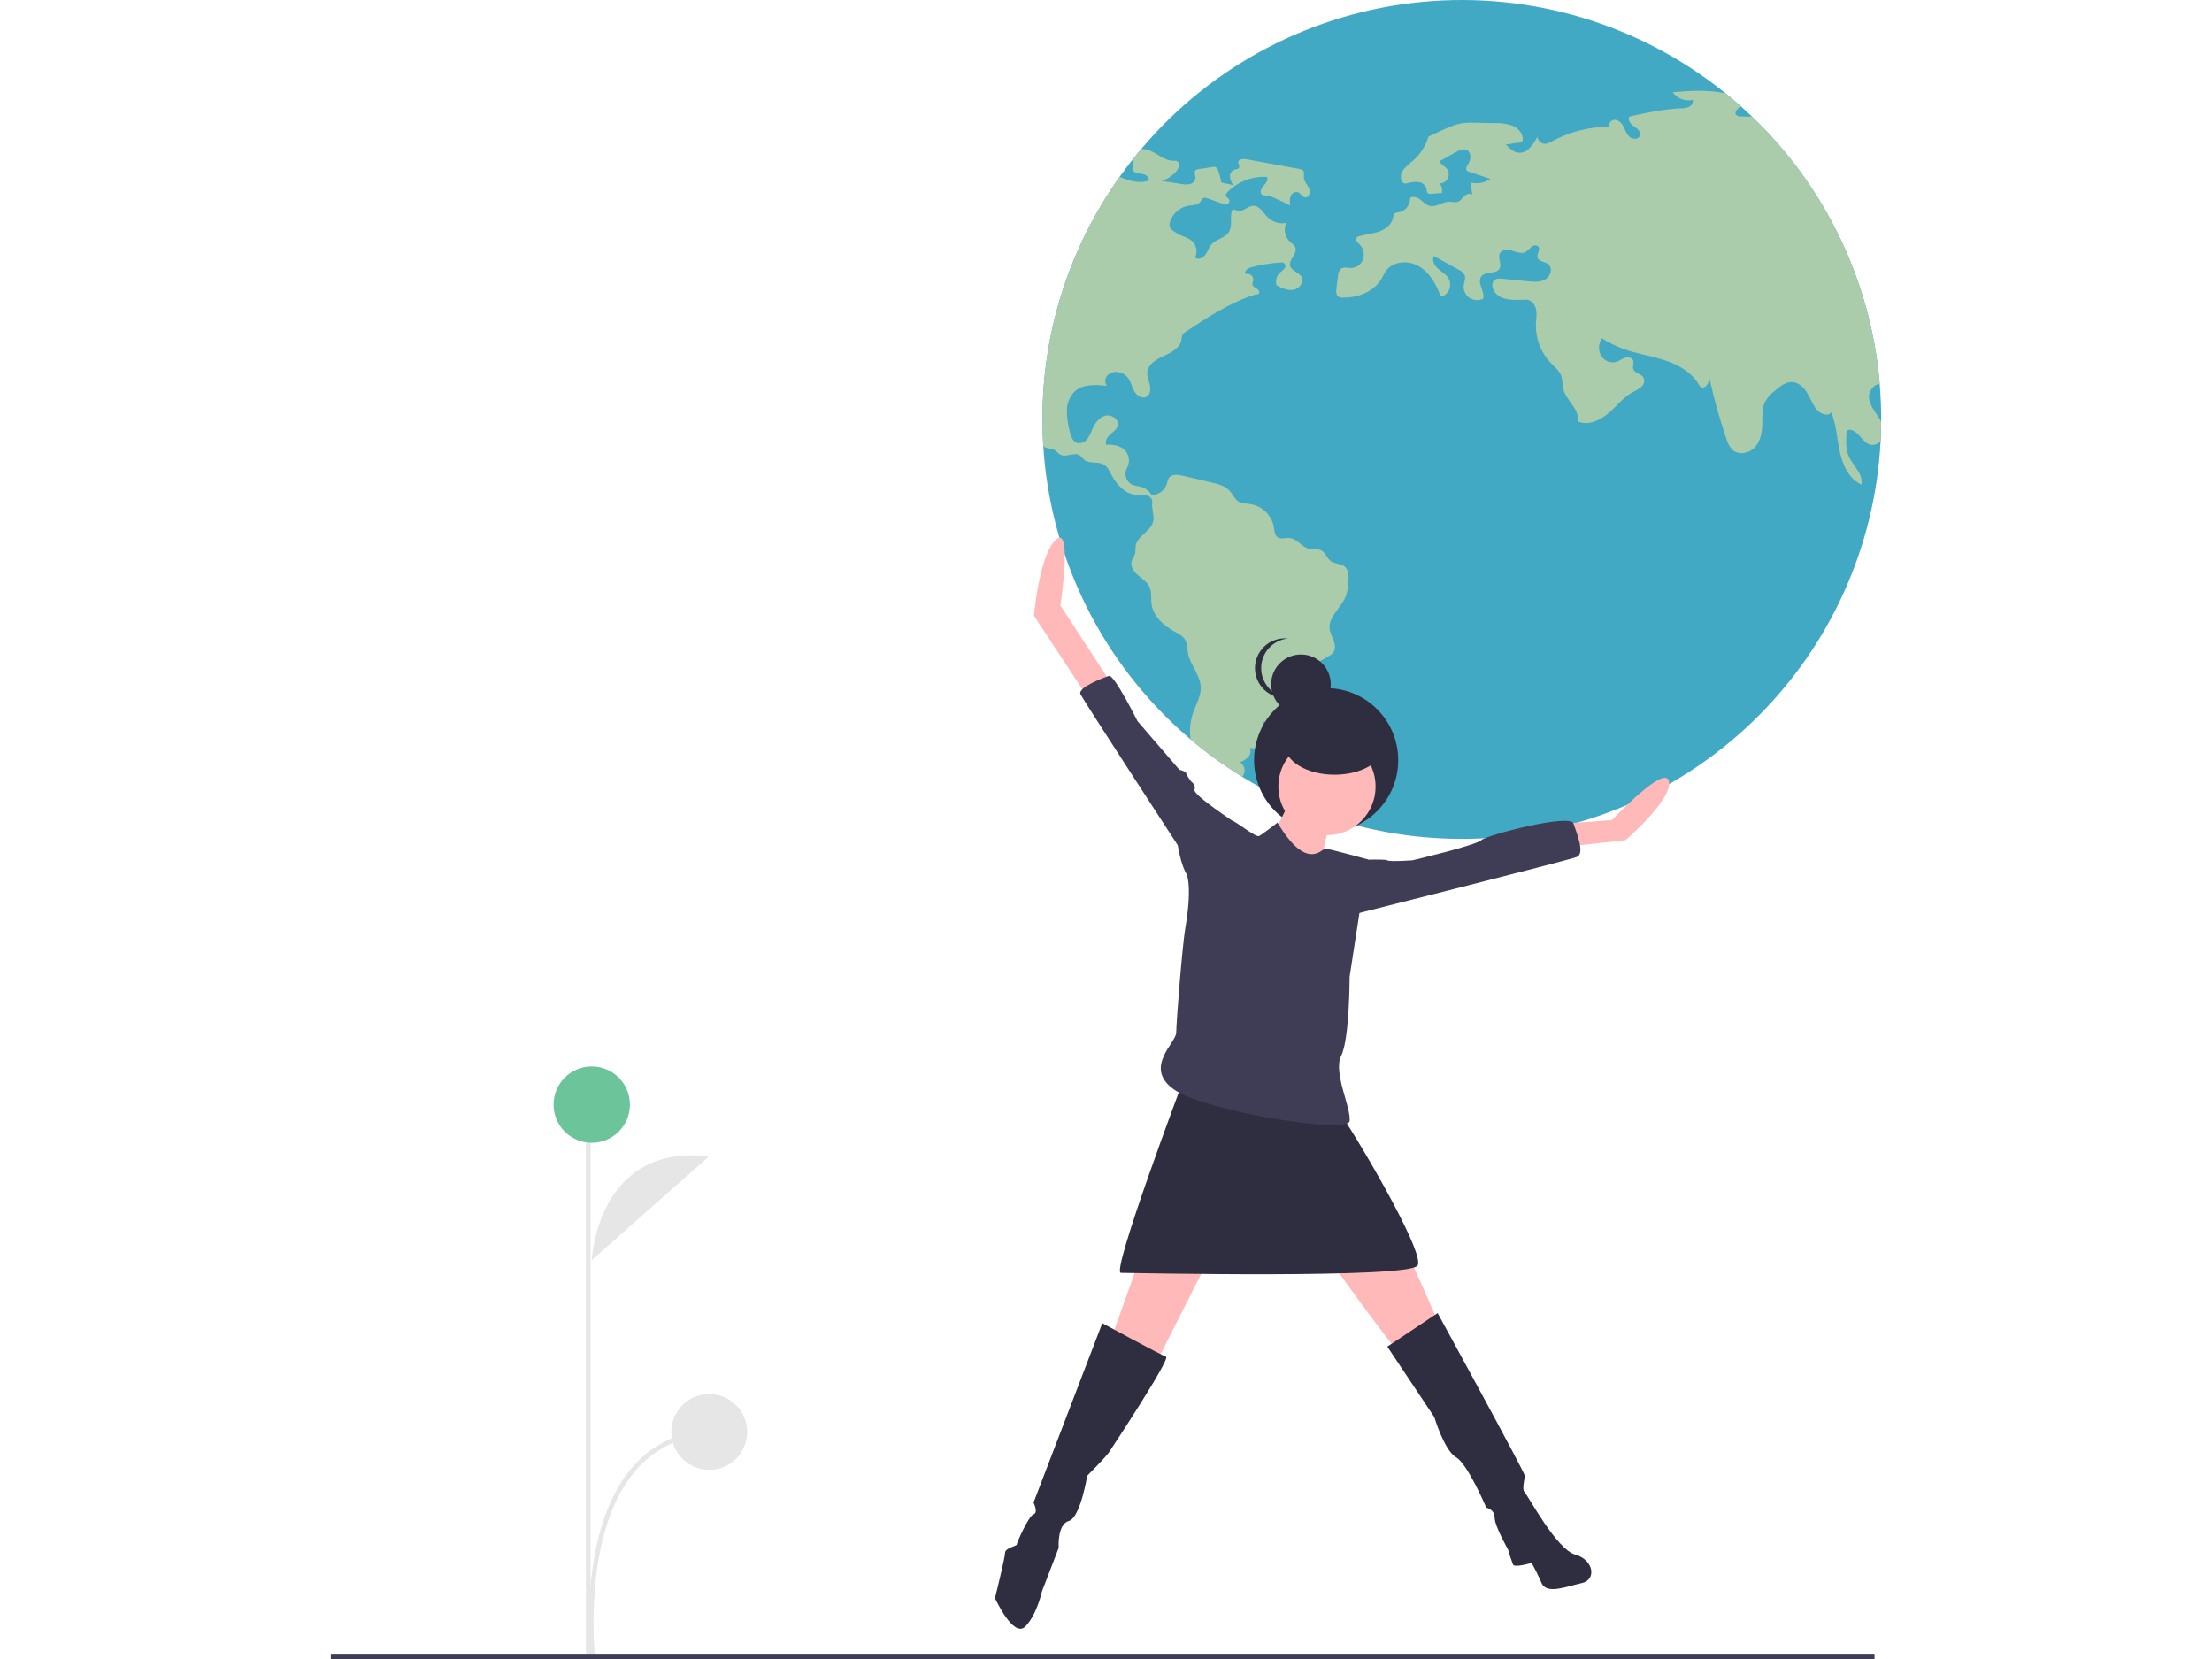 <svg width="800" height="600" viewBox="0 0 1013 1084" fill="none" xmlns="http://www.w3.org/2000/svg">
<g clip-path="url(#clip0)">
<path d="M170.481 823.348C170.481 823.348 174.043 746.712 247.079 755.62L170.481 823.348Z" fill="#E6E6E6"/>
<path d="M169.623 1083.03C169.532 1082.23 160.911 1002.37 195.816 960.11C208.698 944.513 225.959 935.778 247.12 934.15L247.353 937.161C227.043 938.723 210.487 947.09 198.148 962.027C164.06 1003.29 172.533 1081.9 172.621 1082.69L169.623 1083.03Z" fill="#E6E6E6"/>
<path d="M169.71 744.992H166.672V1080.75H169.71V744.992Z" fill="#E6E6E6"/>
<path d="M170.481 746.712C184.254 746.712 195.42 735.545 195.42 721.77C195.42 707.995 184.254 696.828 170.481 696.828C156.707 696.828 145.542 707.995 145.542 721.77C145.542 735.545 156.707 746.712 170.481 746.712Z" fill="#6CC49B"/>
<path d="M247.237 960.439C260.923 960.439 272.018 949.343 272.018 935.655C272.018 921.967 260.923 910.87 247.237 910.87C233.55 910.87 222.455 921.967 222.455 935.655C222.455 949.343 233.55 960.439 247.237 960.439Z" fill="#E6E6E6"/>
<path d="M1013 274.053V275.694C1012.96 279.814 1012.84 283.915 1012.65 287.998C1009.09 357.872 978.952 423.74 928.404 472.104C877.855 520.468 810.726 547.666 740.772 548.124C670.819 548.581 603.339 522.264 552.162 474.565C500.985 426.867 469.986 361.398 465.519 291.578C465.146 285.78 464.96 279.938 464.96 274.053C464.862 217.292 482.476 161.915 515.346 115.643C517.974 111.914 520.708 108.254 523.548 104.662C525.505 102.164 527.518 99.722 529.55 97.298C575.807 42.492 641.7 8.001 713.092 1.226C784.484 -5.55 855.687 15.93 911.426 61.056C914.725 63.722 917.969 66.481 921.138 69.296C923.673 71.552 926.165 73.858 928.613 76.213C976.828 122.338 1006.51 184.511 1012.05 251.01C1012.68 258.617 1013 266.298 1013 274.053Z" fill="#42A9C5"/>
<path d="M523.548 104.662C523.682 104.719 523.808 104.794 523.921 104.886C525.393 106.098 523.548 108.428 523.772 110.348C524.033 112.809 527.313 113.35 529.793 113.592C532.272 113.853 535.404 115.848 534.229 118.048C528.003 120.192 521.702 118.085 515.346 115.643C482.475 161.915 464.862 217.292 464.96 274.053C464.96 279.944 465.146 285.786 465.519 291.578C466.04 291.958 466.611 292.265 467.215 292.491C469.079 293.2 471.242 293.069 472.957 294.076C474.318 294.878 475.231 296.294 476.592 297.04C480.488 299.165 485.894 295.083 489.528 297.618C490.468 298.474 491.358 299.383 492.194 300.34C495.549 303.248 501.067 301.291 504.944 303.472C507.442 304.87 508.729 307.667 510.071 310.202C513.407 316.541 518.813 322.768 525.953 323.271C528.204 323.168 530.461 323.242 532.701 323.495C534.9 323.998 537.063 325.918 536.708 328.137C536.093 331.959 537.976 336.135 537.473 339.957C536.559 346.948 526.661 350.005 525.822 356.996C525.819 358.535 525.732 360.072 525.561 361.601C525.114 363.428 523.734 364.92 523.25 366.747C522.318 370.196 524.797 373.645 527.5 375.956C530.221 378.287 533.465 380.3 534.956 383.544C536.522 386.993 535.758 391.001 536.261 394.749C537.379 402.933 544.444 408.992 551.714 412.907C554.044 413.881 556.113 415.388 557.754 417.307C559.618 420.01 559.431 423.571 560.065 426.796C561.594 434.682 568.23 441.188 568.416 449.224C568.547 454.947 565.378 460.13 563.477 465.518C561.521 471.166 560.939 477.199 561.78 483.117C572.409 492.132 583.707 500.328 595.576 507.632C596.222 506.678 596.695 505.618 596.974 504.5C597.2 503.264 597.044 501.989 596.528 500.844C596.012 499.698 595.16 498.737 594.085 498.087C596.088 497.33 597.911 496.162 599.435 494.657C600.184 493.887 600.678 492.905 600.851 491.845C601.025 490.785 600.869 489.697 600.404 488.728C603.685 489.138 607.581 489.344 609.743 486.827C611.477 484.813 611.365 481.793 610.675 479.239C609.985 476.666 608.83 474.187 608.811 471.521C616.412 471.891 624.031 471.635 631.59 470.756C630.496 467.069 628.009 463.952 624.656 462.069C628.086 461.491 631.199 457.389 632.28 454.089C633.215 450.723 633.266 447.172 632.429 443.78C632.17 442.908 632.131 441.985 632.317 441.095C632.869 439.913 633.838 438.976 635.039 438.466C640.706 435.204 646.372 431.948 652.039 428.697C653.05 428.188 653.97 427.513 654.761 426.703C656.532 424.596 656.271 421.445 655.357 418.854C654.444 416.263 652.99 413.82 652.636 411.098C651.592 402.951 660.316 397.098 663.261 389.417C664.262 386.35 664.802 383.152 664.864 379.927C665.106 376.46 665.125 372.451 662.478 370.233C659.924 368.089 655.954 368.574 653.288 366.579C650.846 364.752 650.007 361.228 647.342 359.755C644.918 358.413 641.898 359.271 639.196 358.637C634.461 357.537 631.478 352.075 626.632 351.571C623.91 351.273 620.816 352.615 618.579 351.031C616.603 349.614 616.528 346.799 616.156 344.412C615.494 340.695 613.71 337.27 611.044 334.597C608.378 331.924 604.958 330.132 601.243 329.46C598.428 329.013 595.371 329.181 592.966 327.633C590.543 326.067 589.443 323.141 587.523 320.959C584.466 317.473 579.619 316.224 575.09 315.161C568.938 313.726 562.793 312.284 556.654 310.836C553.392 310.053 549.179 309.643 547.408 312.514C546.884 313.606 546.52 314.767 546.327 315.963C545.661 318.114 544.333 320.001 542.532 321.353C540.732 322.706 538.55 323.455 536.298 323.495C534.757 320.862 532.26 318.926 529.327 318.088C527.41 317.766 525.517 317.318 523.66 316.746C522.69 316.271 521.827 315.603 521.124 314.782C520.421 313.962 519.893 313.007 519.572 311.976C519.251 310.944 519.144 309.858 519.257 308.784C519.37 307.71 519.701 306.67 520.23 305.728C521.287 303.836 521.693 301.649 521.387 299.504C521.081 297.358 520.078 295.373 518.534 293.852C515.402 291.037 510.872 290.347 506.659 290.627C505.56 288.222 507.405 285.519 509.381 283.766C511.375 282.033 513.78 280.317 514.209 277.707C514.899 273.606 509.661 270.492 505.69 271.704C501.72 272.935 499.184 276.794 497.507 280.597C496.693 282.841 495.583 284.967 494.207 286.917C493.502 287.882 492.544 288.633 491.439 289.087C490.333 289.541 489.124 289.68 487.944 289.49C484.663 288.651 483.414 284.754 482.687 281.473C481.522 277.088 480.933 272.569 480.935 268.032C480.964 263.449 482.783 259.06 486.005 255.802C491.43 250.805 499.781 251.29 507.107 252.092C506.322 251.045 505.946 249.748 506.049 248.444C506.152 247.14 506.727 245.918 507.666 245.007C508.646 244.137 509.824 243.519 511.098 243.207C512.371 242.895 513.701 242.899 514.973 243.218C517.182 243.675 519.172 244.864 520.621 246.592C522.709 249.127 523.306 252.576 524.871 255.447C526.456 258.337 529.998 260.798 532.887 259.251C535.403 257.908 535.795 254.441 535.18 251.663C534.546 248.904 533.222 246.201 533.446 243.367C533.875 237.979 539.486 234.716 544.426 232.498C549.365 230.279 555.014 227.278 555.797 221.909C555.833 220.864 556.034 219.832 556.393 218.851C556.94 217.975 557.704 217.256 558.611 216.763C573.021 207.237 587.691 197.579 604.169 192.378C605.027 192.098 605.12 192.397 605.996 192.192C607.227 191.483 606.406 189.526 605.232 188.743C604.058 187.96 602.492 187.344 602.194 185.965C601.988 184.958 602.585 183.951 602.734 182.926C602.773 182.307 602.66 181.687 602.404 181.122C602.147 180.557 601.757 180.063 601.265 179.684C600.774 179.305 600.197 179.052 599.586 178.948C598.974 178.843 598.346 178.891 597.757 179.086C596.434 177.333 599.043 175.301 601.168 174.704C607.531 172.961 614.061 171.899 620.648 171.535C621.408 171.409 622.189 171.541 622.866 171.908C623.351 172.375 623.638 173.01 623.669 173.683C623.7 174.355 623.473 175.014 623.034 175.525C622.137 176.521 621.144 177.426 620.07 178.228C619.001 179.267 618.237 180.579 617.862 182.023C617.487 183.466 617.516 184.984 617.945 186.412C621.394 188.165 625.122 189.973 628.943 189.358C632.746 188.743 636.12 184.455 634.33 181.043C632.671 177.855 627.657 177.128 626.799 173.642C625.793 169.559 631.571 165.923 630.267 161.934C629.707 160.181 627.955 159.137 626.613 157.888C625.033 156.333 623.959 154.338 623.53 152.163C623.101 149.988 623.338 147.734 624.208 145.696C622.026 146.077 619.784 145.931 617.67 145.269C615.556 144.608 613.63 143.45 612.054 141.893C609.147 138.966 606.835 134.323 602.697 134.473C598.913 134.584 595.65 139.003 592.109 137.661C591.233 137.325 590.319 136.654 589.48 137.045C589.204 137.223 588.971 137.462 588.8 137.743C588.629 138.024 588.524 138.34 588.493 138.667C587.598 142.974 589.145 147.877 586.796 151.606C584.242 155.651 578.333 156.21 575.239 159.864C573.561 161.841 572.909 164.507 571.362 166.595C569.814 168.683 566.552 170.025 564.688 168.198C565.601 166.326 565.851 164.2 565.397 162.168C564.943 160.135 563.813 158.317 562.19 157.012C560.473 155.885 558.619 154.983 556.673 154.328C554.498 153.41 552.43 152.26 550.502 150.897C549.542 150.312 548.762 149.474 548.247 148.474C547.84 147.216 547.893 145.855 548.396 144.633C549.34 141.941 551 139.556 553.197 137.736C555.394 135.917 558.046 134.73 560.867 134.305C563.327 133.969 566.198 134.081 567.838 132.198C568.696 131.21 569.143 129.7 570.411 129.309C571.209 129.142 572.041 129.24 572.778 129.588C575.854 130.67 578.911 131.751 581.987 132.832C583.012 133.303 584.145 133.489 585.268 133.373C585.824 133.301 586.332 133.02 586.688 132.587C587.045 132.155 587.224 131.602 587.188 131.042C586.889 129.514 584.541 128.787 584.764 127.239C584.873 126.734 585.141 126.276 585.529 125.934C588.853 122.397 592.918 119.639 597.433 117.857C601.948 116.075 606.801 115.312 611.644 115.625C612.8 117.545 610.973 119.801 609.426 121.423C607.898 123.063 606.667 125.971 608.531 127.221C609.283 127.615 610.125 127.808 610.973 127.78C613.24 128.084 615.443 128.751 617.498 129.756C620.685 131.136 623.817 132.664 626.874 134.305C626.424 132.306 626.501 130.225 627.098 128.265C627.434 127.302 628.117 126.5 629.013 126.014C629.909 125.528 630.954 125.393 631.944 125.636C633.771 126.344 634.703 128.768 636.66 128.992C639.252 129.29 640.277 125.449 639.196 123.063C638.114 120.677 635.952 118.701 635.784 116.072C635.654 114.32 636.325 112.138 634.927 111.076C634.43 110.746 633.861 110.542 633.268 110.479C621.561 108.335 609.849 106.185 598.13 104.029C596.042 103.637 593.041 103.935 592.948 106.042C592.892 107.235 593.954 108.41 593.488 109.491C592.985 110.647 591.345 110.554 590.152 110.964C589.255 111.37 588.516 112.058 588.045 112.922C587.574 113.787 587.397 114.781 587.542 115.755C587.86 117.694 588.612 119.535 589.741 121.143C587.449 120.192 584 120.024 581.707 119.055C581.374 116.4 580.697 113.799 579.694 111.318C579.637 110.923 579.494 110.546 579.275 110.212C579.056 109.879 578.766 109.597 578.427 109.387C578.088 109.178 577.706 109.045 577.31 108.998C576.914 108.952 576.512 108.993 576.134 109.118C573.114 109.584 570.094 110.032 567.074 110.498C566.316 110.534 565.59 110.815 565.005 111.299C563.831 112.548 564.986 114.543 564.949 116.258C564.84 117.217 564.435 118.119 563.79 118.837C563.145 119.555 562.293 120.055 561.351 120.267C559.454 120.652 557.497 120.626 555.61 120.192C551.379 119.54 547.166 118.887 542.934 118.235C546.669 117.044 549.991 114.821 552.516 111.821C554.193 109.845 555.088 106.154 552.665 105.222C551.949 105.025 551.202 104.968 550.465 105.054C544.724 105.091 540.194 100.3 534.826 98.268C533.138 97.638 531.352 97.31 529.55 97.298L523.548 104.662Z" fill="#AACCAA"/>
<path d="M1012.65 287.998C1011.99 288.881 1011.12 289.589 1010.13 290.06C1009.14 290.531 1008.04 290.752 1006.94 290.702C1001.11 290.198 998.647 281.79 992.868 280.839C992.357 280.708 991.816 280.761 991.339 280.988C990.482 281.455 990.333 282.61 990.277 283.58C990.035 288.39 989.829 293.386 991.712 297.823C994.452 304.311 1001.55 309.755 1000.06 316.634C992.048 312.924 987.872 303.919 985.989 295.288C984.088 286.656 983.79 277.595 980.397 269.43C977.806 272.73 972.4 270.008 970.052 266.54C967.815 263.259 966.435 259.456 964.273 256.119C962.111 252.8 958.793 249.817 954.841 249.631C950.684 249.444 947.067 252.297 943.898 255C941.142 257.037 938.827 259.612 937.095 262.569C934.876 267.044 935.454 272.301 935.342 277.279C935.231 282.648 934.093 288.334 930.421 292.286C926.749 296.22 919.982 297.6 915.937 294.039C913.982 292 912.588 289.488 911.892 286.749C907.495 273.932 903.835 260.873 900.931 247.636C900.26 250.656 897.595 254.553 895.06 252.782C894.493 252.3 894.035 251.702 893.717 251.029C888.983 243.031 880.24 238.221 871.386 235.332C862.55 232.461 853.248 231.118 844.506 227.949C839.603 226.169 834.919 223.836 830.544 220.995C829.432 222.632 828.784 224.539 828.665 226.514C828.547 228.49 828.964 230.46 829.873 232.218C830.855 233.938 832.378 235.286 834.205 236.051C836.032 236.816 838.061 236.957 839.976 236.45C841.915 235.816 843.555 234.474 845.475 233.803C847.395 233.15 849.986 233.467 850.825 235.332C851.645 237.103 850.415 239.247 851.03 241.111C851.943 243.926 856.212 244.15 857.703 246.723C858.142 247.741 858.242 248.874 857.991 249.954C857.739 251.034 857.149 252.005 856.305 252.726C854.59 254.125 852.697 255.291 850.676 256.193C844.413 259.68 839.957 265.627 834.477 270.25C828.997 274.892 821.261 278.267 814.736 275.303C816.284 267.416 806.907 261.637 805.174 253.788C804.596 251.197 804.894 248.456 804.092 245.94C802.918 242.286 799.675 239.787 797.028 237.028C793.812 233.641 791.306 229.645 789.657 225.274C788.008 220.904 787.25 216.248 787.428 211.58C787.577 208.337 788.173 205.037 787.428 201.867C786.701 198.717 784.072 195.659 780.829 195.79C773.428 196.125 764.089 196.685 760.212 190.365C758.814 188.109 758.217 184.809 760.231 183.075C761.647 181.863 763.735 181.975 765.58 182.162C771.154 182.702 776.709 183.262 782.283 183.802C786.179 184.175 790.391 184.492 793.747 182.46C797.102 180.428 798.556 175.003 795.443 172.598C793.187 170.845 789.124 170.939 788.453 168.161C787.912 165.83 790.485 163.202 789.087 161.244C788.099 159.865 785.862 160.237 784.501 161.281C783.313 162.514 782.023 163.643 780.642 164.656C777.977 166.035 774.808 164.712 771.937 163.817C769.066 162.922 765.226 162.847 763.847 165.513C762.281 168.478 765.208 172.393 763.679 175.376C761.629 179.309 754.732 177.072 751.861 180.465C748.58 184.343 754.098 190.16 752.998 195.119C751.582 195.821 750.008 196.144 748.43 196.056C746.852 195.967 745.323 195.471 743.994 194.615C742.69 193.728 741.651 192.503 740.988 191.072C740.325 189.64 740.062 188.056 740.229 186.487C740.49 184.25 741.664 181.957 740.881 179.85C740.037 178.223 738.644 176.948 736.948 176.252C731.542 173.25 726.136 170.261 720.731 167.285C719.221 170.081 721.122 173.53 723.508 175.637C725.875 177.725 728.858 179.309 730.424 182.069C731.415 183.981 731.639 186.199 731.05 188.271C730.461 190.343 729.104 192.112 727.255 193.217C727.021 193.378 726.755 193.486 726.475 193.535C726.195 193.583 725.908 193.57 725.633 193.497C725.375 193.345 725.149 193.143 724.97 192.903C724.791 192.663 724.661 192.389 724.589 192.098C721.737 184.772 717.431 177.557 710.571 173.735C703.693 169.895 693.832 170.696 689.321 177.128C688.258 178.657 687.531 180.409 686.599 182.031C681.659 190.626 671.034 194.69 661.117 194.429C660.147 194.491 659.181 194.264 658.34 193.776C656.737 192.676 656.811 190.327 657.053 188.389C657.408 185.648 657.743 182.926 658.097 180.186C658.106 178.512 658.753 176.905 659.906 175.693C661.751 174.238 664.398 175.152 666.747 175.115C668.519 175.036 670.224 174.411 671.629 173.327C673.034 172.242 674.069 170.751 674.595 169.056C675.067 167.345 675.063 165.538 674.583 163.829C674.104 162.121 673.167 160.576 671.873 159.361C670.81 158.355 669.375 157.087 669.934 155.726C670.162 155.351 670.468 155.03 670.831 154.785C671.195 154.541 671.608 154.378 672.041 154.309C676.235 153.097 680.69 152.78 684.81 151.326C688.948 149.891 692.956 146.945 693.944 142.676C694.242 141.371 694.372 139.786 695.547 139.134C696.14 138.896 696.772 138.769 697.411 138.761C699.652 138.439 701.692 137.292 703.131 135.543C704.569 133.794 705.301 131.57 705.184 129.309C707.16 127.929 709.937 128.954 711.857 130.427C713.759 131.9 715.455 133.839 717.785 134.473C722.129 135.666 726.323 131.807 730.834 131.788C732.735 131.788 734.692 132.459 736.463 131.807C738.271 131.154 739.353 129.365 740.732 128.041C742.13 126.699 744.553 125.897 745.84 127.333C745.467 124.629 745.113 121.945 744.74 119.26C746.936 119.813 749.225 119.89 751.453 119.485C753.681 119.079 755.797 118.202 757.658 116.911C752.961 115.326 748.282 113.742 743.584 112.157C743.091 112.035 742.636 111.792 742.261 111.449C741.235 110.349 742.261 108.633 743.081 107.384C745.075 104.383 745.411 99.442 742.13 97.951C739.893 96.926 737.339 98.156 735.196 99.349C731.766 101.251 728.336 103.171 724.906 105.073C724.589 107.03 726.975 108.149 728.448 109.454C729.345 110.25 729.981 111.299 730.27 112.463C730.56 113.627 730.49 114.852 730.071 115.976C729.651 117.1 728.901 118.07 727.919 118.76C726.937 119.449 725.77 119.825 724.571 119.838C725.246 120.72 725.716 121.742 725.945 122.829C726.174 123.916 726.156 125.041 725.894 126.121C723.601 126.288 721.29 126.456 718.978 126.624C718.594 126.701 718.199 126.7 717.815 126.624C717.431 126.547 717.066 126.395 716.741 126.177C715.996 125.524 716.108 124.368 715.921 123.399C715.614 122.24 714.967 121.2 714.063 120.412C713.159 119.625 712.041 119.126 710.851 118.98C708.476 118.713 706.072 118.935 703.786 119.633C702.792 119.983 701.705 119.957 700.729 119.558C700.176 119.192 699.757 118.655 699.536 118.03C699.13 116.751 699.061 115.39 699.335 114.077C699.61 112.764 700.218 111.544 701.102 110.535C702.892 108.547 704.864 106.731 706.992 105.11C711.816 100.887 715.361 95.397 717.226 89.263C721.029 87.66 724.962 85.498 728.783 83.894C731.856 82.47 735.075 81.389 738.383 80.669C741.497 80.193 744.652 80.043 747.797 80.222C752.084 80.296 756.39 80.371 760.678 80.464C764.505 80.303 768.329 80.853 771.956 82.086C775.479 83.54 778.592 86.691 778.834 90.494C778.907 90.927 778.869 91.372 778.722 91.787C778.575 92.201 778.325 92.571 777.995 92.862C777.5 93.135 776.938 93.264 776.373 93.234C772.813 93.346 771.303 94.241 767.743 94.372C769.998 96.776 772.533 99.312 775.814 99.741C781.593 100.486 785.75 94.502 788.415 89.301C788.511 90.625 789.12 91.859 790.112 92.74C791.105 93.621 792.402 94.08 793.728 94.017C795.156 93.772 796.52 93.239 797.736 92.451C809.201 86.184 822.045 82.866 835.111 82.794C834.982 81.805 835.226 80.803 835.794 79.983C836.363 79.164 837.215 78.584 838.186 78.357C840.852 77.835 843.238 80.128 844.524 82.515C845.792 84.901 846.593 87.66 848.644 89.45C850.676 91.24 854.609 91.146 855.41 88.574C856.193 86.094 853.602 83.969 851.459 82.496C849.296 81.042 847.041 78.338 848.495 76.176C859.456 73.734 870.51 71.31 881.75 70.825C883.66 70.883 885.563 70.553 887.342 69.856C888.223 69.483 888.957 68.829 889.429 67.996C889.9 67.164 890.084 66.199 889.952 65.251C887.499 65.823 884.932 65.654 882.575 64.765C880.219 63.875 878.18 62.305 876.717 60.255C888.256 59.304 900.335 58.465 911.426 61.056L921.138 69.296C919.293 71.217 916.832 73.025 918.174 74.945C918.617 75.386 919.154 75.721 919.745 75.925C920.336 76.128 920.965 76.195 921.585 76.12C923.934 76.157 926.283 76.213 928.613 76.213C976.828 122.339 1006.51 184.512 1012.05 251.011C1008.13 250.862 1004.54 255.821 1005.04 260.146C1005.64 265.161 1009.25 269.188 1011.84 273.513C1012.27 274.216 1012.66 274.944 1013 275.694L1012.65 287.998Z" fill="#AACCAA"/>
<path d="M650.353 543.801C676.36 543.801 697.443 522.715 697.443 496.704C697.443 470.694 676.36 449.608 650.353 449.608C624.345 449.608 603.262 470.694 603.262 496.704C603.262 522.715 624.345 543.801 650.353 543.801Z" fill="#2F2E41"/>
<path d="M627.873 520.498C627.873 520.498 612.535 554.465 608.153 555.561C603.77 556.656 644.307 576.379 644.307 576.379C644.307 576.379 651.976 534.742 655.263 532.551C658.549 530.359 627.873 520.498 627.873 520.498Z" fill="#FFB9B9"/>
<path d="M536.94 798.809L508.455 878.796L539.131 890.85L591.719 786.757L536.94 798.809Z" fill="#FFB9B9"/>
<path d="M636.638 801.001C636.638 801.001 693.608 880.988 696.895 882.084C700.182 883.18 723.189 863.457 723.189 863.457C723.189 863.457 694.704 794.427 685.939 791.14C677.175 787.852 636.638 801.001 636.638 801.001Z" fill="#FFB9B9"/>
<path d="M504.072 864.552L459.153 981.794C459.153 981.794 462.44 988.368 459.153 989.464C455.867 990.56 448.198 1008.09 448.198 1009.19C448.198 1010.28 440.529 1011.38 440.529 1014.67C440.529 1017.95 433.955 1044.25 433.955 1044.25C433.955 1044.25 446.006 1070.55 453.676 1062.88C461.345 1055.21 464.631 1039.87 464.631 1039.87L475.587 1011.38C475.587 1011.38 474.492 996.038 482.161 993.847C489.83 991.656 494.212 964.263 494.212 964.263C494.212 964.263 506.264 952.21 508.455 948.923C510.646 945.635 548.991 887.562 545.704 886.467C542.418 885.371 504.072 864.552 504.072 864.552Z" fill="#2F2E41"/>
<path d="M690.321 879.892L723.189 857.978C723.189 857.978 780.159 962.071 780.159 964.263C780.159 966.454 777.968 973.028 780.159 975.22C782.35 977.411 800.975 1012.47 813.026 1015.76C825.078 1019.05 827.269 1032.2 817.409 1034.39C807.549 1036.58 794.402 1042.06 791.115 1034.39C789.193 1029.88 786.998 1025.48 784.541 1021.24C784.541 1021.24 773.585 1024.53 772.49 1022.34C771.226 1019.11 770.129 1015.82 769.203 1012.47C769.203 1012.47 760.439 997.134 760.439 991.655C760.439 986.177 754.961 985.081 754.961 985.081C754.961 985.081 742.909 956.593 735.24 952.21C727.571 947.827 720.998 925.913 720.998 925.913L690.321 879.892Z" fill="#2F2E41"/>
<path d="M650.88 545.699C668.427 545.699 682.652 531.473 682.652 513.923C682.652 496.374 668.427 482.148 650.88 482.148C633.333 482.148 619.108 496.374 619.108 513.923C619.108 531.473 633.333 545.699 650.88 545.699Z" fill="#FFB9B9"/>
<path d="M556.66 706.769C556.66 706.769 509.637 831.704 516.211 831.704C522.784 831.704 704.641 835.661 710.119 826.895C715.597 818.13 662.932 730.875 660.741 729.779C658.55 728.684 556.66 706.769 556.66 706.769Z" fill="#2F2E41"/>
<path d="M509.55 445.989L476.683 395.586C476.683 395.586 484.811 342.713 473.855 352.574C462.899 362.436 459.432 402.259 459.432 402.259L497.499 460.233L509.55 445.989Z" fill="#FFB9B9"/>
<path d="M807.549 538.029L837.129 535.838C837.129 535.838 872.188 498.583 874.379 510.636C876.57 522.689 845.894 548.986 845.894 548.986L805.357 553.369L807.549 538.029Z" fill="#FFB9B9"/>
<path d="M591.719 548.986V538.029C591.719 538.029 563.234 519.402 564.329 516.115C565.425 512.828 562.138 510.636 562.138 510.636C562.138 510.636 558.851 506.254 558.851 505.158C558.851 504.062 554.469 502.966 554.469 502.966L527.079 471.191C527.079 471.191 511.741 440.511 508.454 441.606C505.168 442.702 487.638 449.276 489.83 453.659C492.021 458.042 553.373 552.274 553.373 552.274C553.373 552.274 556.66 573.092 562.138 573.092C567.616 573.092 591.719 548.986 591.719 548.986Z" fill="#3F3D56"/>
<path d="M665.123 562.135C665.123 562.135 689.226 561.039 690.322 562.135C691.417 563.231 706.755 562.135 706.755 562.135C706.755 562.135 748.387 552.274 751.674 548.986C754.961 545.699 809.74 531.455 811.931 538.029C814.122 544.604 819.6 557.752 814.122 559.944C808.644 562.135 660.741 599.389 660.741 599.389L665.123 562.135Z" fill="#3F3D56"/>
<path d="M633.88 466.624C644.641 466.624 653.365 457.899 653.365 447.136C653.365 436.373 644.641 427.648 633.88 427.648C623.118 427.648 614.394 436.373 614.394 447.136C614.394 457.899 623.118 466.624 633.88 466.624Z" fill="#2F2E41"/>
<path d="M607.899 436.58C607.899 431.763 609.683 427.117 612.907 423.538C616.13 419.958 620.565 417.7 625.355 417.198C624.68 417.128 624.003 417.092 623.325 417.092C618.157 417.092 613.201 419.145 609.547 422.8C605.892 426.455 603.839 431.412 603.839 436.58C603.839 441.749 605.892 446.706 609.547 450.36C613.201 454.015 618.157 456.068 623.325 456.068C624.003 456.068 624.68 456.033 625.355 455.963C620.565 455.461 616.13 453.202 612.907 449.623C609.683 446.044 607.899 441.397 607.899 436.58Z" fill="#2F2E41"/>
<path d="M655.83 506.207C673.766 506.207 688.306 497.482 688.306 486.719C688.306 475.956 673.766 467.231 655.83 467.231C637.894 467.231 623.354 475.956 623.354 486.719C623.354 497.482 637.894 506.207 655.83 506.207Z" fill="#2F2E41"/>
<path d="M618.561 537.481C618.561 537.481 608.701 545.151 606.51 546.247C604.319 547.343 591.171 536.386 588.98 536.386C586.789 536.386 558.304 569.257 558.304 569.257C558.304 569.257 563.598 575.355 558.304 606.511C556.319 618.196 552.38 668.151 552.38 674.725C552.38 681.3 530.914 697.456 550.635 711.7C570.355 725.944 664.575 741.284 665.671 732.519C666.767 723.753 654.715 700.743 660.193 689.786C665.671 678.829 665.671 638.287 665.671 638.287L672.245 595.554L677.722 561.587C677.722 561.587 651.976 554.465 649.785 554.465C647.594 554.465 637.734 569.805 618.561 537.481Z" fill="#3F3D56"/>
<path d="M1008.66 1080.6H0V1084H1008.66V1080.6Z" fill="#3F3D56"/>
</g>
<defs>
<clipPath id="clip0">
<rect width="1013" height="1084" fill="white"/>
</clipPath>
</defs>
</svg>
